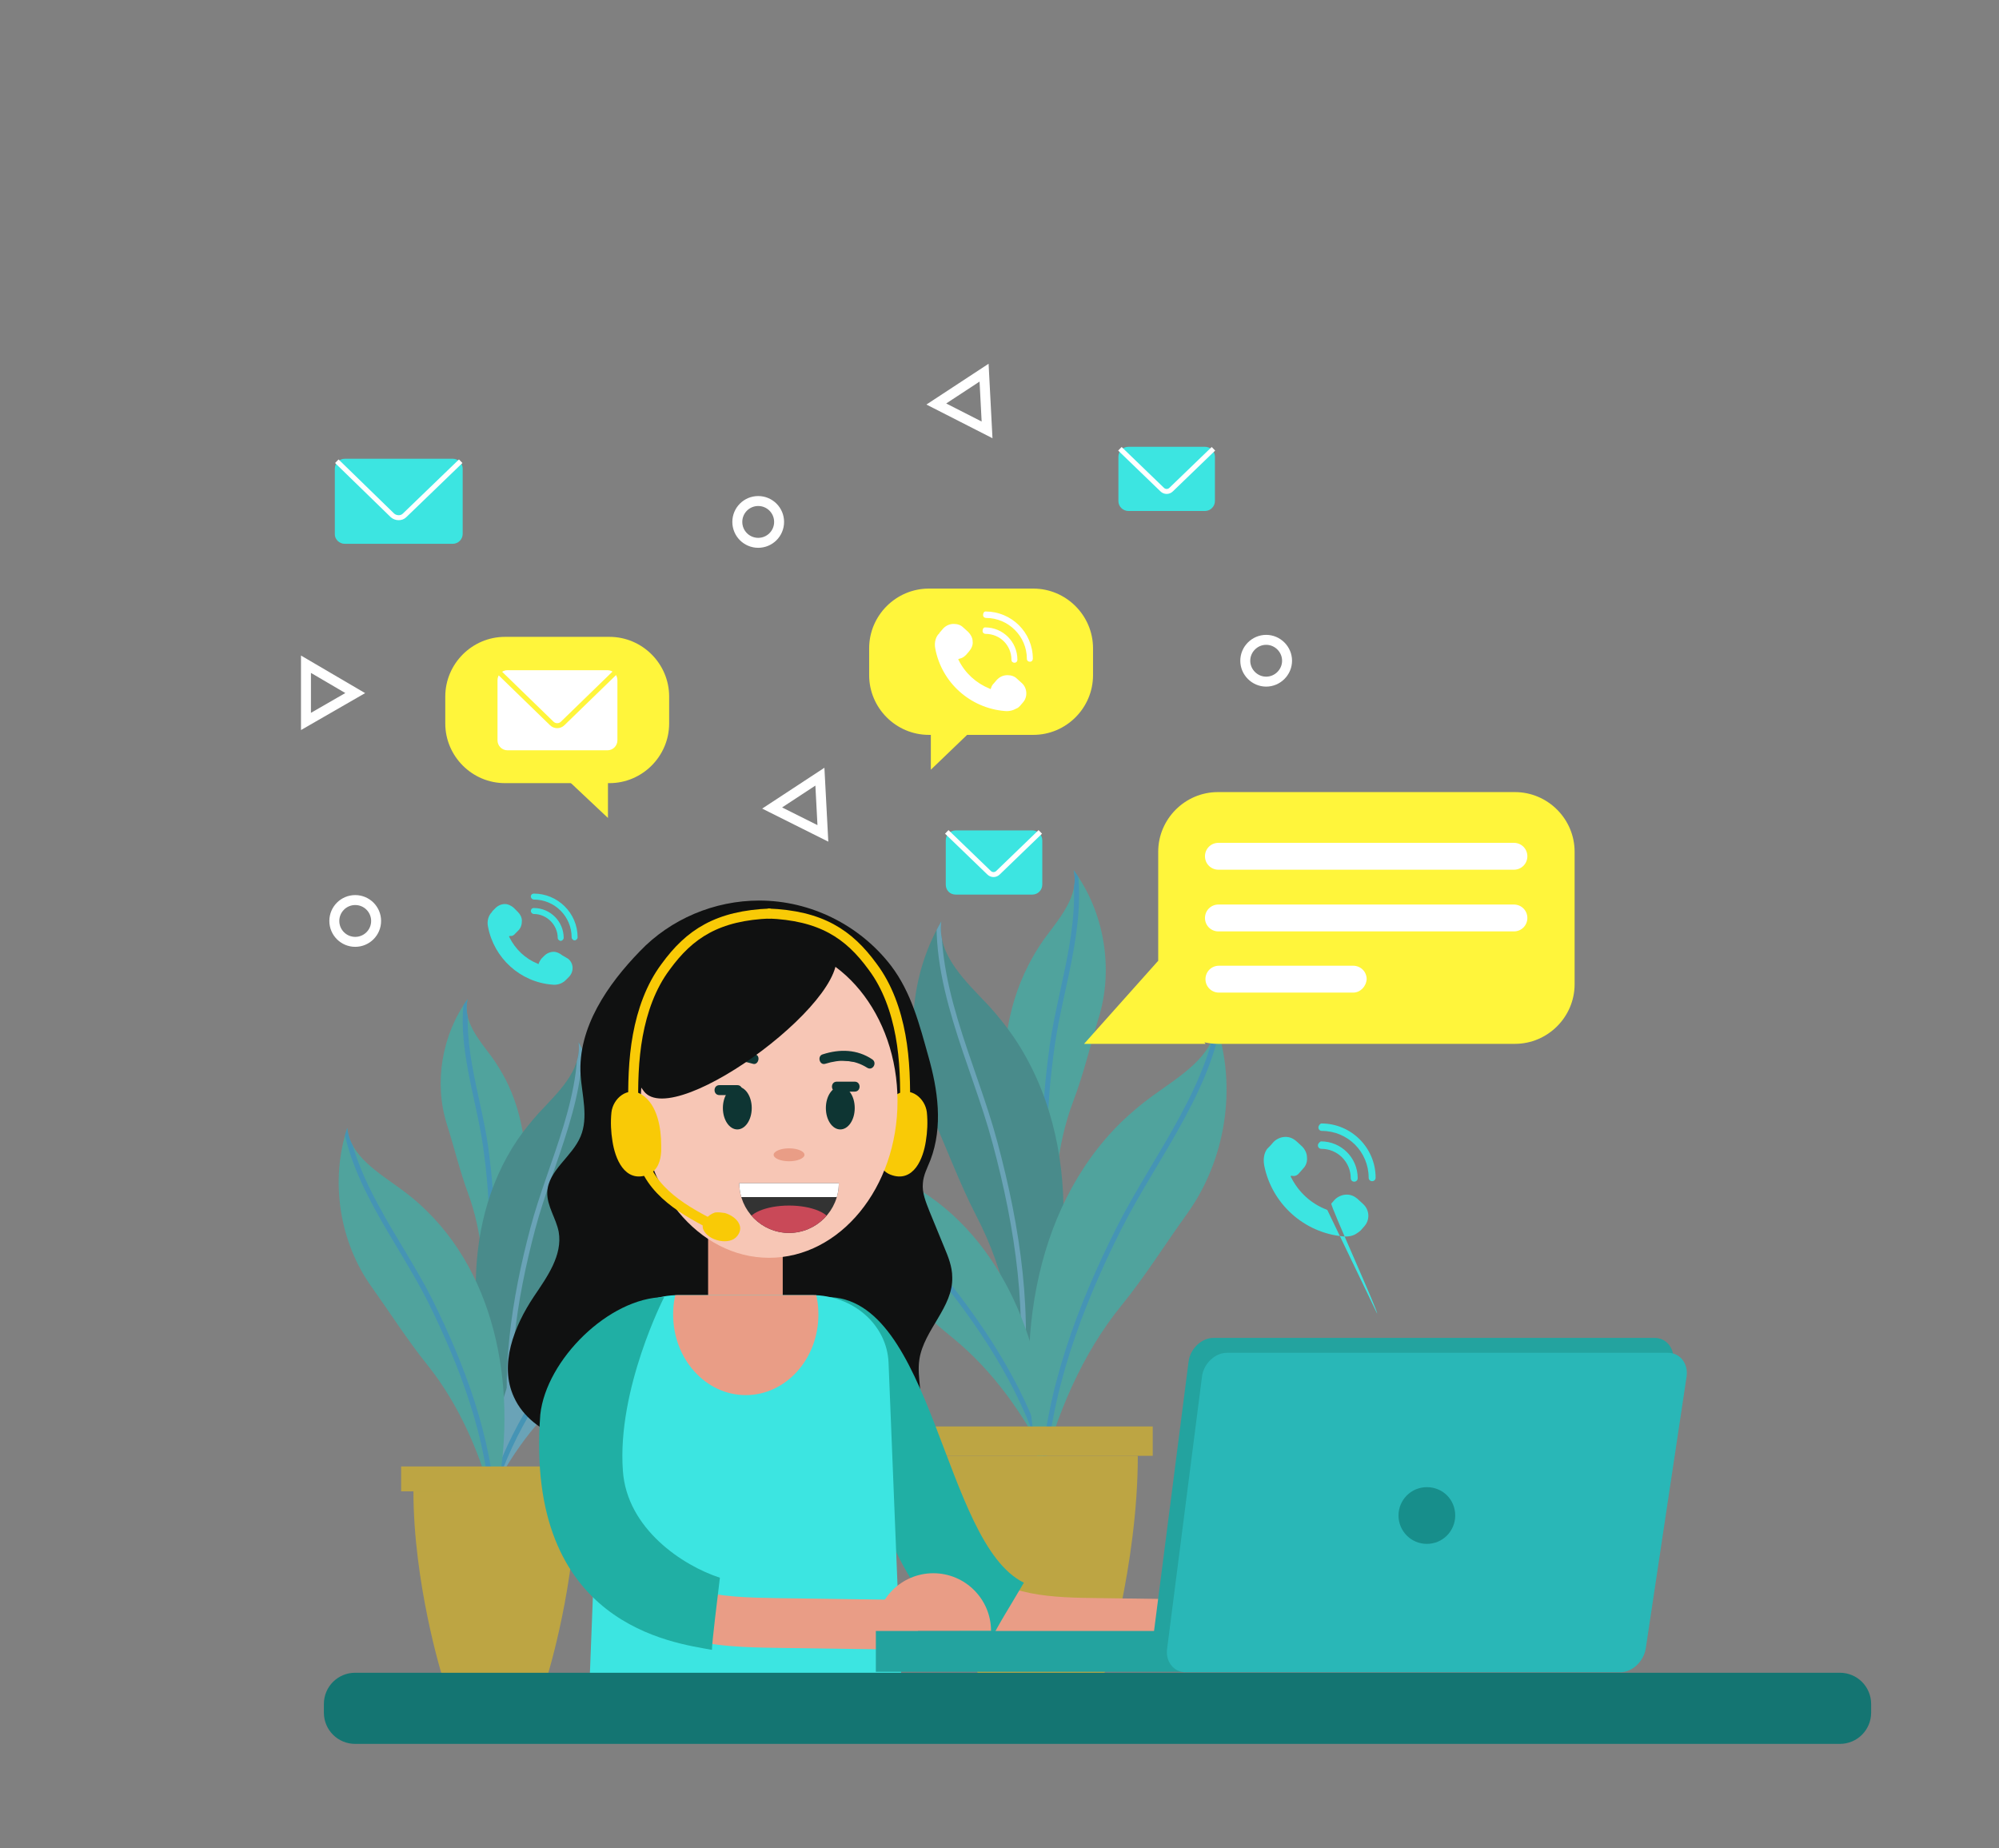 <?xml version="1.0" encoding="utf-8"?>
<!-- Generator: Adobe Illustrator 23.0.3, SVG Export Plug-In . SVG Version: 6.00 Build 0)  -->
<svg version="1.1" xmlns="http://www.w3.org/2000/svg" xmlns:xlink="http://www.w3.org/1999/xlink" x="0px" y="0px"
	 viewBox="0 0 401.8 371.5" style="enable-background:new 0 0 401.8 371.5;" xml:space="preserve">
<rect x="0" y="0" width="401.8" height="371.5" fill="#808080" stroke="none"/>
<style type="text/css">
	.st0{opacity:0.5;}
	.st1{clip-path:url(#SVGID_2_);fill:none;stroke:#09A8E9;stroke-miterlimit:10;}
	.st2{clip-path:url(#SVGID_4_);fill:none;stroke:#54C5ED;stroke-miterlimit:10;}
	.st3{clip-path:url(#SVGID_6_);fill:none;stroke:#09A8E9;stroke-miterlimit:10;}
	.st4{clip-path:url(#SVGID_8_);fill:none;stroke:#09A8E9;stroke-miterlimit:10;}
	.st5{fill:#F9CA06;}
	.st6{fill:#FFF53B;}
	.st7{fill:#FFFFFF;}
	.st8{fill:none;stroke:#FFF53B;stroke-miterlimit:10;}
	.st9{fill:#3CE5E1;}
	.st10{fill:none;stroke:#FFFFFF;stroke-miterlimit:10;}
	.st11{clip-path:url(#SVGID_10_);fill:none;stroke:#09A8E9;stroke-miterlimit:10;}
	.st12{clip-path:url(#SVGID_12_);fill:none;stroke:#54C5ED;stroke-miterlimit:10;}
	.st13{clip-path:url(#SVGID_14_);fill:none;stroke:#09A8E9;stroke-miterlimit:10;}
	.st14{clip-path:url(#SVGID_16_);fill:none;stroke:#09A8E9;stroke-miterlimit:10;}
	.st15{fill:#101111;}
	.st16{fill:#E99D86;}
	.st17{fill:#20AFA4;}
	.st18{clip-path:url(#SVGID_18_);fill:#E99D86;}
	.st19{fill:#DC7B59;}
	.st20{fill:#F9CA06;stroke:#F9CA06;stroke-miterlimit:10;}
	.st21{fill:#F7C6B5;}
	.st22{fill:#0E3533;}
	.st23{clip-path:url(#SVGID_20_);}
	.st24{fill:#C94958;}
	.st25{fill:none;stroke:#F9CA06;stroke-width:2;stroke-miterlimit:10;}
	.st26{fill:#23A39F;}
	.st27{fill:#29B7B7;}
	.st28{fill:#178E8B;}
	.st29{fill:#147572;}
	.st30{fill:none;stroke:#FFFFFF;stroke-width:2;stroke-miterlimit:10;}
</style>
<g id="BACKGROUND">
</g>
<g id="OBJECTS">
	<g>
		<g>
			<g class="st0">
				<g>
					<defs>
						<path id="SVGID_1_" d="M209.9,188.7c-1.2,1.7-2.3,3.5-3.2,5.3c-9,17.5-4.5,39.9,5.5,56.5c-0.7-9.7,0.1-20.1,3.5-29.1
							c2.1-5.5,3.4-11.1,5.1-16.7c3.1-9.9,1.2-21.4-5-29.8C217,180,213,184.5,209.9,188.7z"/>
					</defs>
					<use xlink:href="#SVGID_1_"  style="overflow:visible;fill:#20C5BA;"/>
					<clipPath id="SVGID_2_">
						<use xlink:href="#SVGID_1_"  style="overflow:visible;"/>
					</clipPath>
					<path class="st1" d="M212.7,251.3c-3.6-13.5-3.1-27.6-1.2-41.2c1.8-12.6,7.3-26.6,3.7-39.5"/>
				</g>
				<g>
					<defs>
						<path id="SVGID_3_" d="M198.8,202.2c1.8,2,3.5,4.1,5,6.3c14.3,21.2,11.8,50.4,1.4,72.7c-0.5-12.5-3.1-25.6-8.9-36.7
							c-3.5-6.8-6-13.7-9.1-20.6c-5.5-12.2-4.8-27.1,2-38.7C188.3,192,194.2,197.3,198.8,202.2z"/>
					</defs>
					<use xlink:href="#SVGID_3_"  style="overflow:visible;fill:#129696;"/>
					<clipPath id="SVGID_4_">
						<use xlink:href="#SVGID_3_"  style="overflow:visible;"/>
					</clipPath>
					<path class="st2" d="M204.7,282.4c2.6-17.7-0.1-35.6-4.7-52.7c-4.2-15.9-13.4-33-10.8-49.9"/>
				</g>
				<g>
					<defs>
						<path id="SVGID_5_" d="M179.2,236.2c2,0.9,4,1.9,5.9,3.1c17.8,11.2,25.7,34,25.3,54.3c-4.5-9.2-10.9-18.2-18.9-24.7
							c-4.9-3.9-9.1-8.3-13.7-12.5c-8.2-7.4-12.6-18.8-11.4-29.8C167.9,232,174.1,234,179.2,236.2z"/>
					</defs>
					<use xlink:href="#SVGID_5_"  style="overflow:visible;fill:#20C5BA;"/>
					<clipPath id="SVGID_6_">
						<use xlink:href="#SVGID_5_"  style="overflow:visible;"/>
					</clipPath>
					<path class="st3" d="M210.3,294.6c-3.9-14.2-12-26.8-21.1-38.1c-8.5-10.5-21.1-20.4-24.8-34"/>
				</g>
				<g>
					<defs>
						<path id="SVGID_7_" d="M231.6,220.3c-2.2,1.6-4.2,3.3-6.2,5.2c-18.3,17.9-21.8,46.9-16.1,71c3-12.1,8.2-24.4,16.1-34.1
							c4.8-5.9,8.7-12.2,13.1-18.3c7.9-10.9,10.2-25.6,5.9-38.3C243.9,212.4,237.1,216.3,231.6,220.3z"/>
					</defs>
					<use xlink:href="#SVGID_7_"  style="overflow:visible;fill:#20C5BA;"/>
					<clipPath id="SVGID_8_">
						<use xlink:href="#SVGID_7_"  style="overflow:visible;"/>
					</clipPath>
					<path class="st4" d="M209.6,297.6c1-17.8,7.3-34.8,15.3-50.7c7.4-14.7,19.8-29.6,20.7-46.6"/>
				</g>
				<path class="st5" d="M228.7,292.6c-7.7,0-31.6,0-38.9,0c0,22,6.8,44,6.8,44h25.3C221.9,336.6,228.7,314.7,228.7,292.6z"/>
				<rect x="186.9" y="286.7" class="st5" width="44.8" height="5.9"/>
			</g>
			<g>
				<g>
					<path class="st6" d="M244.8,209.8h59.7c6.6,0,12-5.4,12-12v-26.6c0-6.6-5.4-12-12-12h-59.7c-6.6,0-12,5.4-12,12v26.6
						C232.8,204.4,238.2,209.8,244.8,209.8z"/>
					<polygon class="st6" points="242.3,209.8 217.9,209.8 232.8,193.1 					"/>
					<g>
						<path class="st7" d="M304.3,174.8h-59.4c-1.5,0-2.7-1.2-2.7-2.7v0c0-1.5,1.2-2.7,2.7-2.7h59.4c1.5,0,2.7,1.2,2.7,2.7v0
							C307,173.6,305.8,174.8,304.3,174.8z"/>
						<path class="st7" d="M304.3,187.2h-59.4c-1.5,0-2.7-1.2-2.7-2.7l0,0c0-1.5,1.2-2.7,2.7-2.7h59.4c1.5,0,2.7,1.2,2.7,2.7l0,0
							C307,186,305.8,187.2,304.3,187.2z"/>
						<path class="st7" d="M272,199.5h-27c-1.5,0-2.7-1.2-2.7-2.7l0,0c0-1.5,1.2-2.7,2.7-2.7h27c1.5,0,2.7,1.2,2.7,2.7l0,0
							C274.6,198.3,273.4,199.5,272,199.5z"/>
					</g>
				</g>
				<g>
					<g>
						<path class="st6" d="M101.5,157.4h21c6.6,0,12-5.4,12-12V140c0-6.6-5.4-12-12-12h-21c-6.6,0-12,5.4-12,12v5.4
							C89.5,152,94.9,157.4,101.5,157.4z"/>
						<path class="st7" d="M122.1,150.8H102c-1.1,0-2-0.9-2-2v-12.1c0-1.1,0.9-2,2-2h20.1c1.1,0,2,0.9,2,2v12.1
							C124.1,149.9,123.2,150.8,122.1,150.8z"/>
						<path class="st8" d="M100.4,135.2l10.5,10.2c0.6,0.6,1.6,0.6,2.2,0l10.5-10.2"/>
						<polygon class="st6" points="122.2,164.4 122.2,154.8 112,154.8 						"/>
					</g>
					<g>
						<path class="st9" d="M69.3,109.3H91c1.1,0,2-0.9,2-2V94.2c0-1.1-0.9-2-2-2H69.3c-1.1,0-2,0.9-2,2v13.2
							C67.3,108.4,68.2,109.3,69.3,109.3z"/>
						<path class="st10" d="M92.6,92.7l-11.3,10.9c-0.6,0.6-1.7,0.6-2.4,0L67.7,92.7"/>
					</g>
					<g>
						<path class="st9" d="M192.1,179.8h15.4c1.1,0,2-0.9,2-2v-8.9c0-1.1-0.9-2-2-2h-15.4c-1.1,0-2,0.9-2,2v8.9
							C190.1,178.9,190.9,179.8,192.1,179.8z"/>
						<path class="st10" d="M209.1,167.2l-8.5,8.2c-0.5,0.5-1.3,0.5-1.8,0l-8.5-8.2"/>
					</g>
					<g>
						<path class="st9" d="M226.8,102.7h15.4c1.1,0,2-0.9,2-2v-8.9c0-1.1-0.9-2-2-2h-15.4c-1.1,0-2,0.9-2,2v8.9
							C224.8,101.8,225.7,102.7,226.8,102.7z"/>
						<path class="st10" d="M243.9,90.2l-8.5,8.2c-0.5,0.5-1.3,0.5-1.8,0l-8.5-8.2"/>
					</g>
					<g>
						<g>
							<g>
								<path class="st9" d="M103.6,187.6l0.6-0.6c0.5-0.5,0.7-1.2,0.7-1.9c0-0.7-0.3-1.3-0.8-1.8l-0.9-0.9
									c-0.5-0.4-1.1-0.7-1.7-0.7c-0.7,0-1.4,0.3-1.9,0.8l-0.6,0.6c-0.1,0.1-0.1,0.2-0.2,0.3l0,0c-0.5,0.5-1,1.6-0.7,2.9
									c1.2,6.3,6.5,11.1,12.9,11.6c0.8,0.1,1.6-0.1,2.2-0.5c0.2-0.1,0.4-0.3,0.6-0.5l0.6-0.6c1-1.1,0.9-2.7-0.2-3.6L113,192
									c-0.5-0.4-1.1-0.7-1.7-0.7c-0.7,0-1.4,0.3-1.9,0.8l-0.6,0.6c-0.2,0.3-0.4,0.6-0.5,0.9l-0.1,0.2l-0.1-0.1
									c-2.5-1-4.5-2.9-5.7-5.3l-0.1-0.2l0.2-0.1C102.9,188.2,103.3,188,103.6,187.6z"/>
								<path class="st9" d="M106.7,180.2c0,0.3,0.3,0.6,0.6,0.6c4.2,0,7.6,3.4,7.6,7.6c0,0.3,0.3,0.6,0.6,0.6
									c0.3,0,0.6-0.3,0.6-0.6c0-4.9-4-8.8-8.8-8.8C107,179.6,106.7,179.8,106.7,180.2z"/>
								<path class="st9" d="M106.7,183.1c0,0.3,0.3,0.6,0.6,0.6c2.6,0,4.8,2.2,4.8,4.8c0,0.3,0.3,0.6,0.6,0.6
									c0.3,0,0.6-0.3,0.6-0.6c0-3.3-2.7-6-6-6C106.9,182.5,106.7,182.8,106.7,183.1z"/>
							</g>
						</g>
					</g>
					<g>
						<g>
							<g>
								<path class="st9" d="M261.2,235.7l0.7-0.8c0.6-0.6,0.9-1.4,0.8-2.3c0-0.8-0.4-1.6-1-2.2l-1.2-1.1c-0.6-0.5-1.3-0.8-2.1-0.8
									c-0.9,0-1.8,0.4-2.4,1l-0.7,0.8c-0.1,0.1-0.2,0.2-0.3,0.3l0,0c-0.7,0.6-1.2,1.9-0.9,3.6c1.5,7.7,8,13.6,15.9,14.3
									c1,0.1,2-0.1,2.7-0.6c0.3-0.2,0.6-0.4,0.8-0.6l0.7-0.8c1.2-1.3,1.1-3.3-0.2-4.5l-1.2-1.1c-0.6-0.5-1.3-0.8-2.1-0.8
									c-0.9,0-1.8,0.4-2.4,1l-0.7,0.8c-0.3,0.3,9.4,21.6,9.2,22.1l-10-20.8l-0.2-0.1c-3.1-1.2-5.6-3.5-7.1-6.5l-0.1-0.2l0.2-0.1
									C260.3,236.5,260.8,236.2,261.2,235.7z"/>
								<path class="st9" d="M265,226.6c0,0.4,0.3,0.7,0.7,0.7c5.2,0,9.4,4.2,9.4,9.4c0,0.4,0.3,0.7,0.7,0.7c0.4,0,0.7-0.3,0.7-0.7
									c0-6-4.9-10.9-10.9-10.9C265.4,225.8,265,226.2,265,226.6z"/>
								<path class="st9" d="M264.9,230.2c0,0.4,0.3,0.7,0.7,0.7c3.3,0,5.9,2.7,5.9,5.9c0,0.4,0.3,0.7,0.7,0.7
									c0.4,0,0.7-0.3,0.7-0.7c0-4.1-3.3-7.4-7.4-7.4C265.3,229.5,264.9,229.8,264.9,230.2z"/>
							</g>
						</g>
					</g>
					<g>
						<path class="st6" d="M207.7,147.7h-21c-6.6,0-12-5.4-12-12v-5.4c0-6.6,5.4-12,12-12h21c6.6,0,12,5.4,12,12v5.4
							C219.7,142.3,214.3,147.7,207.7,147.7z"/>
						<polygon class="st6" points="187.1,154.7 187.1,145 197.2,145 						"/>
						<g>
							<g>
								<path class="st7" d="M194.2,131.6l0.6-0.7c0.5-0.6,0.8-1.3,0.7-2c0-0.7-0.4-1.4-0.9-1.9l-1-0.9c-0.5-0.5-1.2-0.7-1.9-0.7
									c-0.8,0-1.5,0.3-2.1,0.9L189,127c-0.1,0.1-0.2,0.2-0.2,0.3l0,0c-0.6,0.5-1.1,1.7-0.8,3.1c1.3,6.8,7,11.9,13.9,12.5
									c0.9,0.1,1.7-0.1,2.4-0.5c0.3-0.1,0.5-0.3,0.7-0.5l0.6-0.7c1-1.1,0.9-2.9-0.2-3.9l-1-0.9c-0.5-0.5-1.2-0.7-1.9-0.7
									c-0.8,0-1.5,0.3-2.1,0.9l-0.6,0.7c-0.3,0.3-0.5,0.6-0.6,1l-0.1,0.2l-0.2-0.1c-2.7-1.1-4.9-3.1-6.2-5.7l-0.1-0.2l0.2-0.1
									C193.4,132.3,193.8,132,194.2,131.6z"/>
								<path class="st7" d="M197.6,123.6c0,0.4,0.3,0.6,0.6,0.6c4.5,0,8.2,3.7,8.2,8.2c0,0.4,0.3,0.6,0.6,0.6
									c0.4,0,0.6-0.3,0.6-0.6c0-5.3-4.3-9.5-9.5-9.5C197.8,122.9,197.6,123.2,197.6,123.6z"/>
								<path class="st7" d="M197.5,126.8c0,0.4,0.3,0.6,0.6,0.6c2.9,0,5.2,2.3,5.2,5.2c0,0.4,0.3,0.6,0.6,0.6
									c0.4,0,0.6-0.3,0.6-0.6c0-3.6-2.9-6.5-6.5-6.5C197.7,126.1,197.5,126.4,197.5,126.8z"/>
							</g>
						</g>
					</g>
				</g>
			</g>
			<g class="st0">
				<g>
					<defs>
						<path id="SVGID_9_" d="M98.9,212.5c1,1.4,1.9,2.9,2.7,4.4c7.5,14.7,3.8,33.5-4.6,47.4c0.6-8.1-0.1-16.8-2.9-24.4
							c-1.7-4.6-2.8-9.3-4.3-14c-2.6-8.3-1-17.9,4.2-25.1C92.9,205.2,96.3,209,98.9,212.5z"/>
					</defs>
					<use xlink:href="#SVGID_9_"  style="overflow:visible;fill:#20C5BA;"/>
					<clipPath id="SVGID_10_">
						<use xlink:href="#SVGID_9_"  style="overflow:visible;"/>
					</clipPath>
					<path class="st11" d="M96.6,265c3-11.3,2.6-23.1,1-34.6c-1.5-10.6-6.1-22.3-3.1-33.1"/>
				</g>
				<g>
					<defs>
						<path id="SVGID_11_" d="M108.2,223.8c-1.5,1.7-2.9,3.4-4.2,5.3c-12,17.8-9.9,42.3-1.2,61c0.4-10.5,2.6-21.5,7.4-30.8
							c2.9-5.7,5-11.5,7.7-17.3c4.6-10.3,4-22.7-1.6-32.5C117,215.2,112,219.7,108.2,223.8z"/>
					</defs>
					<use xlink:href="#SVGID_11_"  style="overflow:visible;fill:#129696;"/>
					<clipPath id="SVGID_12_">
						<use xlink:href="#SVGID_11_"  style="overflow:visible;"/>
					</clipPath>
					<path class="st12" d="M103.2,291.1c-2.2-14.8,0.1-29.9,3.9-44.2c3.5-13.3,11.3-27.7,9.1-41.8"/>
				</g>
				<g>
					<defs>
						<path id="SVGID_13_" d="M124.7,252.4c-1.7,0.7-3.4,1.6-4.9,2.6c-15,9.4-21.6,28.5-21.2,45.6c3.8-7.7,9.1-15.3,15.9-20.7
							c4.1-3.3,7.6-7,11.5-10.5c6.9-6.2,10.6-15.8,9.6-25C134.1,248.8,128.9,250.5,124.7,252.4z"/>
					</defs>
					<use xlink:href="#SVGID_13_"  style="overflow:visible;fill:#54C5ED;"/>
					<clipPath id="SVGID_14_">
						<use xlink:href="#SVGID_13_"  style="overflow:visible;"/>
					</clipPath>
					<path class="st13" d="M98.5,301.4c3.3-11.9,10-22.5,17.7-32c7.1-8.9,17.7-17.1,20.8-28.5"/>
				</g>
				<g>
					<defs>
						<path id="SVGID_15_" d="M80.6,239c1.8,1.3,3.6,2.8,5.2,4.4c15.3,15,18.3,39.4,13.5,59.5c-2.5-10.2-6.9-20.5-13.5-28.7
							c-4-5-7.3-10.2-11-15.4c-6.6-9.1-8.5-21.5-5-32.1C70.3,232.3,76.1,235.7,80.6,239z"/>
					</defs>
					<use xlink:href="#SVGID_15_"  style="overflow:visible;fill:#20C5BA;"/>
					<clipPath id="SVGID_16_">
						<use xlink:href="#SVGID_15_"  style="overflow:visible;"/>
					</clipPath>
					<path class="st14" d="M99.2,303.8c-0.9-15-6.2-29.2-12.8-42.5C80.2,249,69.7,236.5,69,222.2"/>
				</g>
				<path class="st5" d="M83.1,299.7c6.5,0,26.5,0,32.7,0c0,18.4-5.7,36.9-5.7,36.9H88.8C88.8,336.6,83.1,318.2,83.1,299.7z"/>
				
					<rect x="80.6" y="294.7" transform="matrix(-1 -1.224647e-16 1.224647e-16 -1 198.829 594.438)" class="st5" width="37.6" height="5"/>
			</g>
			<g>
				<g>
					<g>
						<path class="st15" d="M126,291.2c8.2,0.3,16.3,0.1,24.5-0.3c4.7-0.2,9.3-0.4,14-0.5c4.2-0.1,8.3,1.4,12.6,0.4
							c3.3-0.8,6.5-3,7.5-6.3c1.2-3.6-0.4-7.5,0.2-11.3c0.9-5.9,6.8-10.5,6.6-16.5c0-2.1-0.8-4.1-1.6-6c-1-2.4-2-4.9-3-7.3
							c-0.7-1.8-1.5-3.7-1.3-5.6c0.1-1.6,0.9-3.1,1.5-4.6c2.6-6.8,1.5-14.2-0.4-20.9c-1.8-6.4-3.4-12.8-7.5-18.2
							c-6.3-8.2-16.2-13.1-26.5-13.1c-9,0-17.8,3.7-24,10.2c-6.4,6.6-12.5,15.3-11.9,24.9c0.3,4.1,1.6,8.5,0,12.3
							c-1.7,4.1-6.5,6.8-6.7,11.2c-0.1,2.8,1.8,5.3,2.3,8c0.8,4.7-2.3,9-5,13c-4,6-7,13.7-4,20.2c1.8,4,5.6,6.8,9.8,8.3
							C117.2,290.7,121.7,291,126,291.2z"/>
						<g>
							<g>
								<g>
									<path class="st16" d="M250,331.6l-28.9-0.4c-10.7-0.2-24.1-0.3-32.7-10.4c-5.3-6.2-7.9-13.7-9.8-20.8
										c-2.1-7.7-4-15.5-5.7-23.3l9.8-2.1c1.6,7.6,3.5,15.2,5.5,22.8c1.6,6,3.7,12.2,7.7,16.9c5.7,6.6,15.6,6.8,25.3,6.9l28.9,0.4
										L250,331.6z"/>
								</g>
							</g>
							
								<rect x="142.4" y="246.8" transform="matrix(-1 -1.224647e-16 1.224647e-16 -1 299.73 508.53)" class="st16" width="15" height="15"/>
							<path class="st17" d="M166.1,260.7c21.5-0.3,23.4,49.4,39.7,57.4c-3.1,5.3-5.2,8.5-6.6,11.5
								C175,328.8,166.1,260.7,166.1,260.7z"/>
							<g>
								<defs>
									<path id="SVGID_17_" d="M118.1,348.4h63.5l-3-74.5c-0.3-7.6-7.1-13.6-15.4-13.6h-26.8c-8.3,0-15.1,6-15.4,13.6L118.1,348.4
										z"/>
								</defs>
								<use xlink:href="#SVGID_17_"  style="overflow:visible;fill:#3CE5E1;"/>
								<clipPath id="SVGID_18_">
									<use xlink:href="#SVGID_17_"  style="overflow:visible;"/>
								</clipPath>
								<ellipse class="st18" cx="149.9" cy="264.2" rx="14.6" ry="16.2"/>
							</g>
							<g>
								<g>
									<path class="st16" d="M184.5,331.6l-28.5-0.4c-5.9-0.1-12.6-0.2-18.9-2.1c-8.2-2.5-15.3-7.7-20.1-14.9
										c-3.8-5.7-5.9-12.2-6.1-18.7c-0.1-3.4,0.3-6.7,1.2-10l0.2-0.9c0.6-2.4,1.3-4.8,2.2-7.2l9.4,3.5c-0.8,2-1.3,4.2-2,6.4
										l-0.3,0.9c-0.6,2.3-0.9,4.6-0.8,7c0.2,4.7,1.7,9.4,4.4,13.5c3.4,5.1,8.8,9.1,14.6,10.8c5,1.5,10.7,1.6,16.2,1.7l28.5,0.4
										L184.5,331.6z"/>
								</g>
							</g>
							<path class="st17" d="M133.5,260.7c-11.1,0.1-23.7,12.6-24.9,23.6c-3.2,42.5,27,45.9,34.5,47.3c0-1.4,1.1-10.4,1.6-14.5
								c-7.4-2.4-18.7-9.8-19.5-21.5C124,279.2,133.5,260.7,133.5,260.7z"/>
						</g>
						<path class="st19" d="M124.9,230c1.3,2.9,4,4.6,6,3.7c2-0.9,2.5-4,1.2-6.9c-1.3-2.9-4-4.6-6-3.7
							C124.1,224,123.6,227.1,124.9,230z"/>
						
							<ellipse transform="matrix(0.417 -0.909 0.909 0.417 -102.427 297.159)" class="st19" cx="180.4" cy="228.4" rx="5.8" ry="3.9"/>
						<path class="st20" d="M176.8,231.4c0.1,1.7,0.6,3.5,2.3,4.2c4.2,1.7,6-3,6.5-6.3c0.3-1.8,0.4-3.8,0.2-5.7
							c-0.3-2.5-2.9-4.7-5.3-3.2c-3,1.9-3.7,6.5-3.7,9.8C176.8,230.6,176.8,231,176.8,231.4z"/>
						<ellipse class="st21" cx="154.6" cy="221.3" rx="25.8" ry="31.5"/>
						<ellipse class="st22" cx="148.2" cy="222.7" rx="2.9" ry="4.3"/>
						<g>
							<path class="st22" d="M151.5,212.8c-3.1-1.1-6.4-1.1-9.1,0.9"/>
							<g>
								<path class="st22" d="M151.8,211.9c-3.4-1.1-6.9-1-9.9,1c-1.1,0.7-0.1,2.4,1,1.7c2.6-1.7,5.4-1.7,8.4-0.8
									C152.4,214.2,153,212.2,151.8,211.9L151.8,211.9z"/>
							</g>
						</g>
						<path class="st16" d="M155.5,232.1c0,0.7,1.4,1.3,3.1,1.3c1.7,0,3.1-0.6,3.1-1.3c0-0.7-1.4-1.3-3.1-1.3
							C156.9,230.8,155.5,231.4,155.5,232.1z"/>
						<g>
							<g>
								<path class="st22" d="M148.2,218.1c-1.2,0-2.4,0-3.6,0c-1.3,0-1.3,2,0,2c1.2,0,2.4,0,3.6,0
									C149.5,220.1,149.5,218.1,148.2,218.1L148.2,218.1z"/>
							</g>
						</g>
						<path class="st22" d="M171.8,222.7c0,2.4-1.3,4.3-2.9,4.3s-2.9-1.9-2.9-4.3c0-2.4,1.3-4.3,2.9-4.3S171.8,220.3,171.8,222.7z"
							/>
						<g>
							<path class="st22" d="M165.7,212.8c3.1-1.1,6.4-1.1,9.1,0.9"/>
							<g>
								<path class="st22" d="M165.9,213.8c2.9-0.9,5.7-0.9,8.4,0.8c1.1,0.7,2.1-1,1-1.7c-3-2-6.5-2.1-9.9-1
									C164.2,212.2,164.7,214.2,165.9,213.8L165.9,213.8z"/>
							</g>
						</g>
						<g>
							<line class="st22" x1="168.2" y1="218.4" x2="171.9" y2="218.4"/>
							<g>
								<path class="st22" d="M168.2,219.4c1.2,0,2.4,0,3.6,0c1.3,0,1.3-2,0-2c-1.2,0-2.4,0-3.6,0
									C166.9,217.4,166.9,219.4,168.2,219.4L168.2,219.4z"/>
							</g>
						</g>
						<g>
							<defs>
								<path id="SVGID_19_" d="M168.6,237.8c0,5.5-4.5,10-10,10l0,0c-5.5,0-10-4.5-10-10"/>
							</defs>
							<use xlink:href="#SVGID_19_"  style="overflow:visible;fill:#333333;"/>
							<clipPath id="SVGID_20_">
								<use xlink:href="#SVGID_19_"  style="overflow:visible;"/>
							</clipPath>
							<g class="st23">
								<g>
									<path class="st24" d="M167,245.9c0,2-3.8,3.6-8.4,3.6c-4.6,0-8.4-1.6-8.4-3.6s3.8-3.6,8.4-3.6
										C163.2,242.3,167,243.9,167,245.9z"/>
								</g>
								<g>
									<rect x="148.6" y="237.3" class="st7" width="20.1" height="3.3"/>
								</g>
							</g>
						</g>
						<path class="st15" d="M167.4,190.3c-6.5-8.5-20.2-8.9-30.7-0.9c-10.5,8-13.6,21.6-7.3,29.9C135.6,227.6,174,198.9,167.4,190.3
							z"/>
						<path class="st20" d="M132.4,231.4c-0.1,1.7-0.6,3.5-2.3,4.2c-4.2,1.7-6-3-6.5-6.3c-0.3-1.8-0.4-3.8-0.2-5.7
							c0.3-2.5,2.9-4.7,5.3-3.2c3,1.9,3.7,6.5,3.7,9.8C132.4,230.6,132.4,231,132.4,231.4z"/>
						<path class="st5" d="M145.7,243.8c2.1,0.6,4.1,2.6,2.5,4.6c-1.5,2-5.8,1-6.8-1.2c-0.7-1.5,1-3.1,2.3-3.5
							C144.3,243.6,145,243.7,145.7,243.8z"/>
						<path class="st25" d="M128.8,231.9c1.8,7.7,8.9,11.5,15.4,14.8"/>
						<path class="st25" d="M154.9,183.6c-10.7,0.4-16.3,4.1-21.1,10.7c-3,4-4.7,8.9-5.6,13.8c-0.9,4.9-1,10-0.9,15"/>
						<path class="st25" d="M154.3,183.6c10.7,0.4,16.3,4.1,21.1,10.7c3,4,4.7,8.9,5.6,13.8s1,10,0.9,15"/>
					</g>
					<path class="st16" d="M199.2,327.8c0-6.4-5.2-11.6-11.6-11.6s-11.6,5.2-11.6,11.6"/>
					
						<rect x="176" y="327.9" transform="matrix(-1 -1.224647e-16 1.224647e-16 -1 463.648 663.907)" class="st26" width="111.6" height="8.2"/>
					<g>
						<path class="st26" d="M235.6,333.1H323c2.4,0,4.7-2.2,5.1-4.8l8.2-54.6c0.4-2.6-1.3-4.8-3.7-4.8h-88.7c-2.4,0-4.7,2.2-5,4.8
							l-7,54.6C231.5,330.9,233.2,333.1,235.6,333.1z"/>
						<path class="st27" d="M238.3,336.1h87.4c2.4,0,4.7-2.2,5.1-4.8l8.2-54.6c0.4-2.6-1.3-4.8-3.7-4.8h-88.7c-2.4,0-4.7,2.2-5,4.8
							l-7,54.6C234.2,333.9,235.9,336.1,238.3,336.1z"/>
					</g>
					<path class="st28" d="M292.5,304.6c0,3.1-2.5,5.7-5.7,5.7s-5.7-2.6-5.7-5.7c0-3.1,2.5-5.7,5.7-5.7S292.5,301.4,292.5,304.6z"/>
				</g>
				<g>
					<g>
						<g>
							<g>
								<path class="st29" d="M369.8,350.5H71.4c-3.5,0-6.3-2.8-6.3-6.3v-1.7c0-3.5,2.8-6.3,6.3-6.3h298.4c3.5,0,6.3,2.8,6.3,6.3
									v1.7C376.1,347.7,373.3,350.5,369.8,350.5z"/>
							</g>
						</g>
					</g>
				</g>
			</g>
			<g>
				<circle class="st30" cx="152.4" cy="104.9" r="4.2"/>
				<path class="st30" d="M258.7,132.8c0,2.3-1.9,4.2-4.2,4.2s-4.2-1.9-4.2-4.2c0-2.3,1.9-4.2,4.2-4.2S258.7,130.5,258.7,132.8z"/>
				<circle class="st30" cx="71.4" cy="185.1" r="4.2"/>
				<polygon class="st30" points="164.8,156.1 155.2,162.4 165.4,167.5 				"/>
				<polygon class="st30" points="61.5,133.5 61.5,145 71.4,139.3 				"/>
				<polygon class="st30" points="188.2,81.2 198.4,86.4 197.8,74.9 				"/>
			</g>
		</g>
	</g>
</g>
<g id="DESIGNED_BY_FREEPIK">
</g>
</svg>
